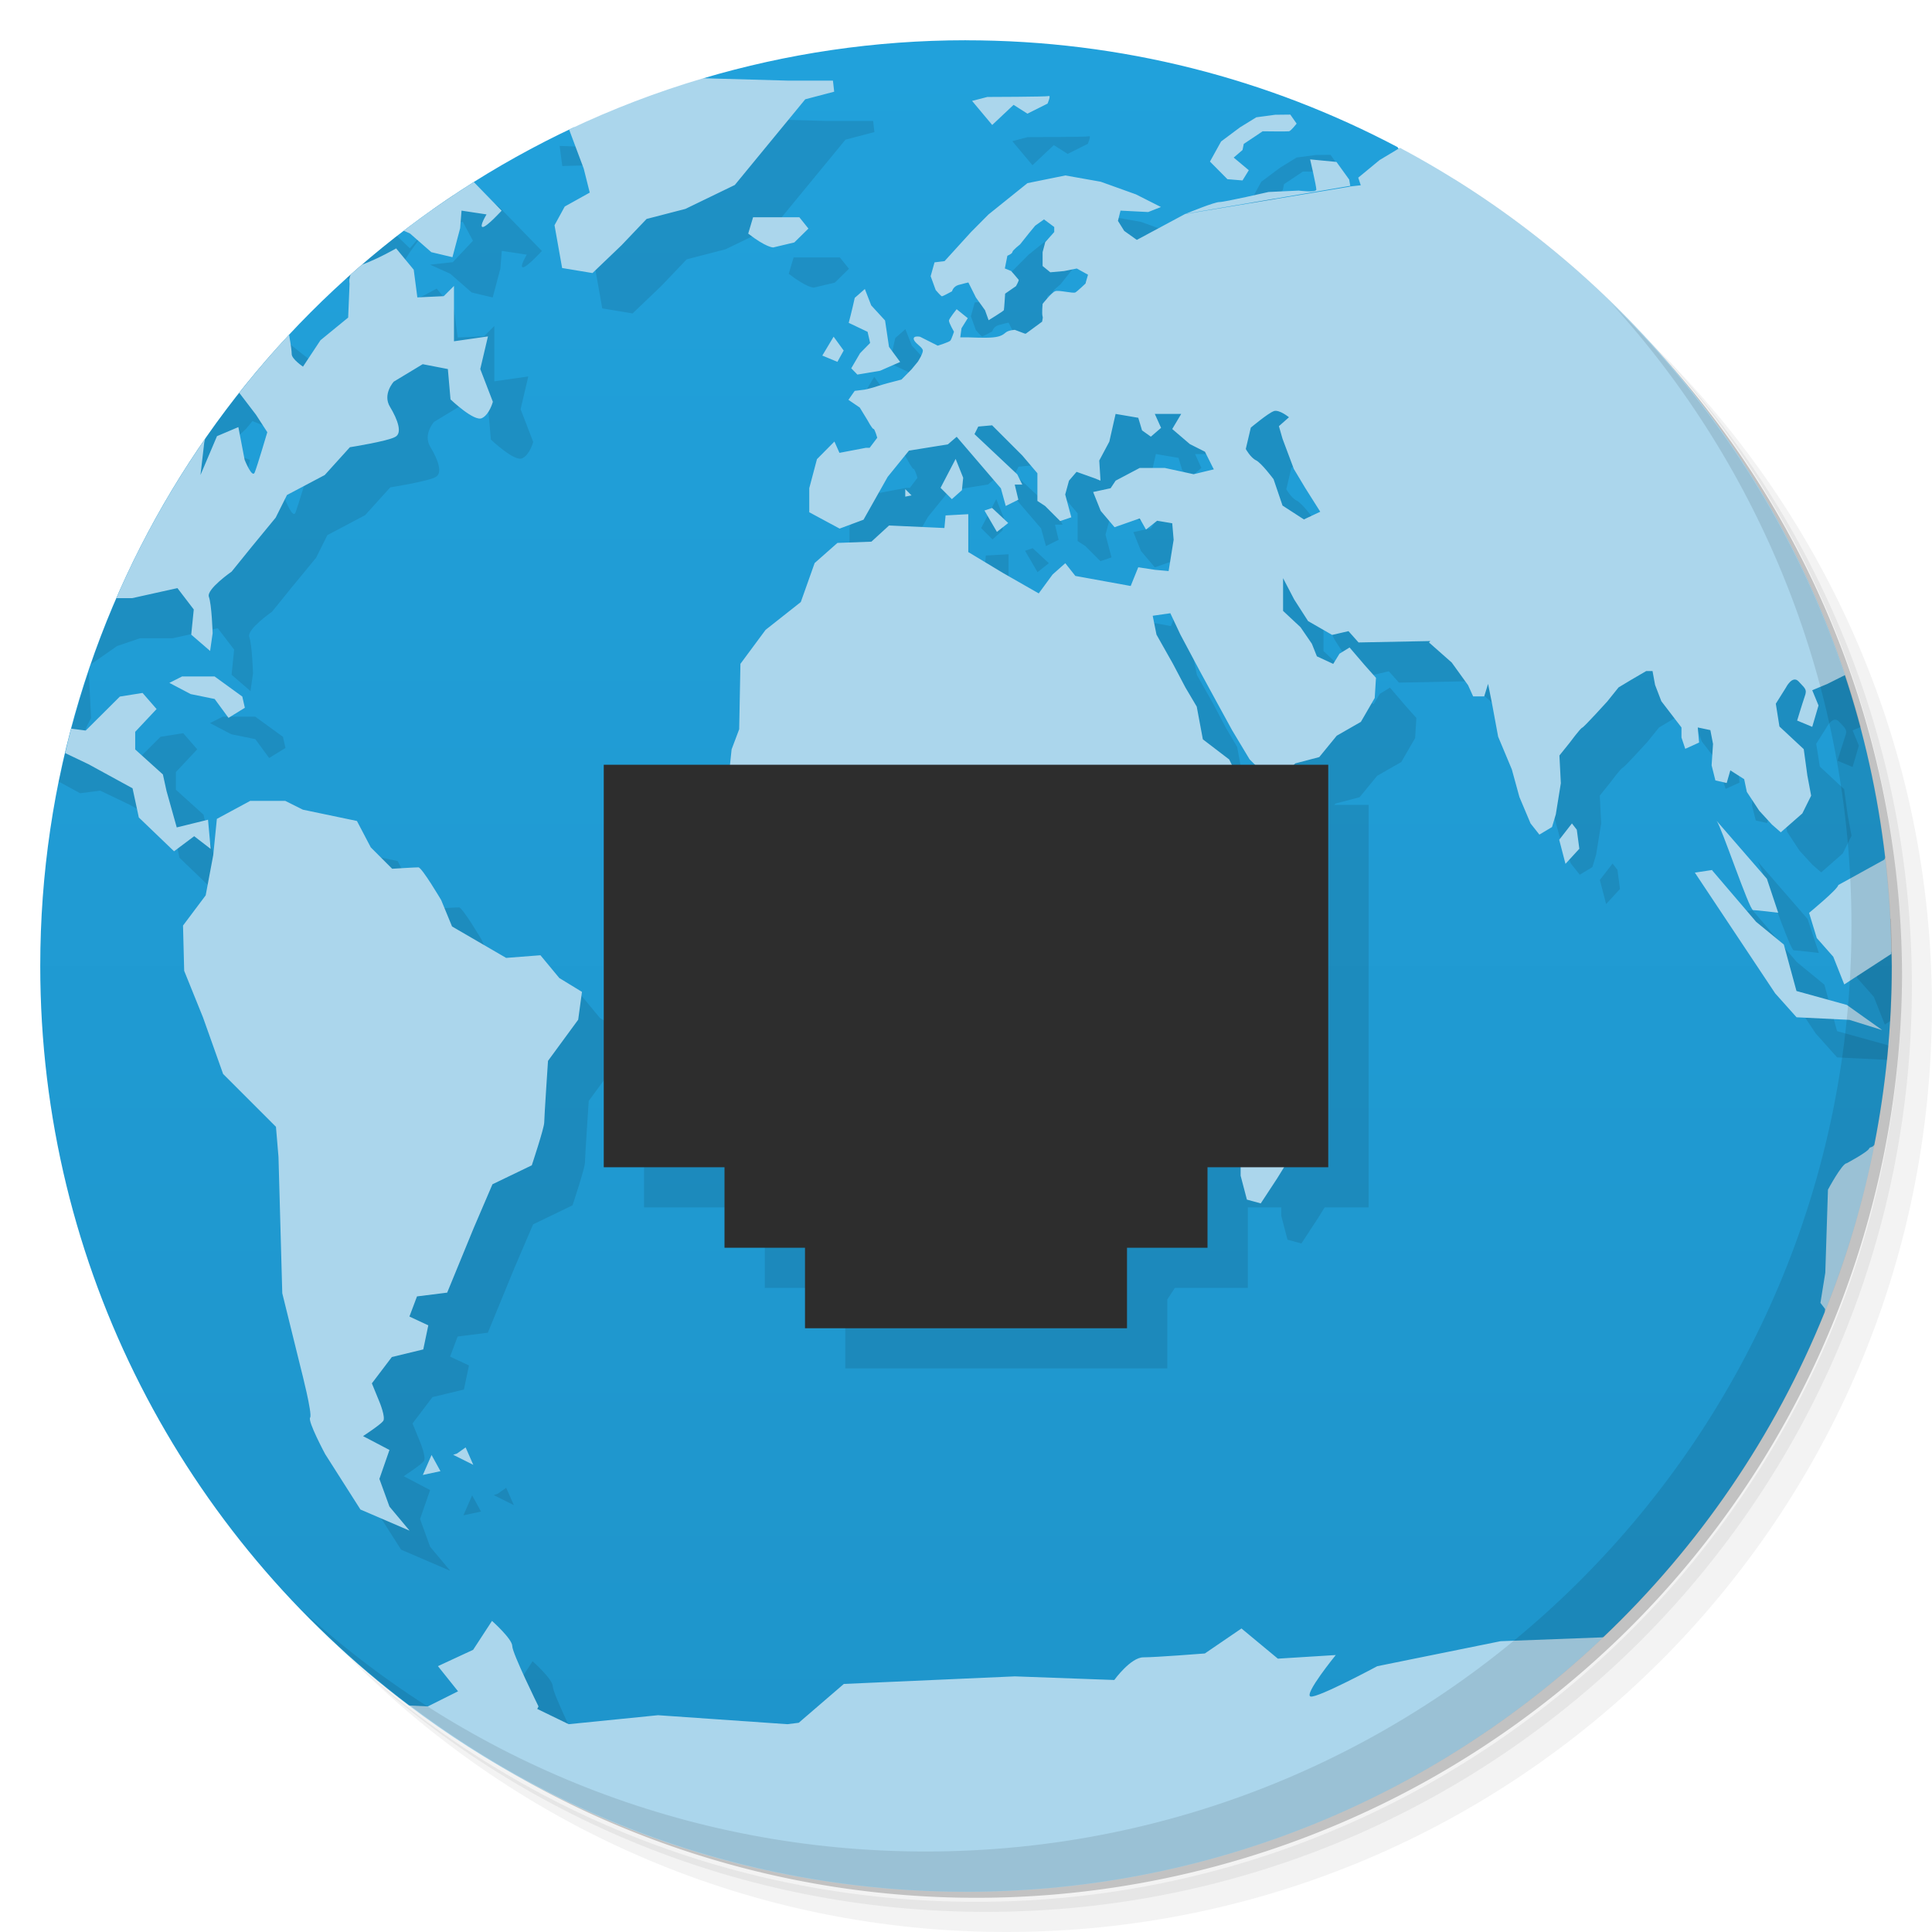 <svg xmlns="http://www.w3.org/2000/svg" viewBox="0 0 48 48">
 <defs>
  <linearGradient id="linearGradient3764" x1="1" x2="47" gradientUnits="userSpaceOnUse" gradientTransform="matrix(0,-1,1,0,-1.5e-6,48)">
   <stop style="stop-color:#1e94ca;stop-opacity:1"/>
   <stop offset="1" style="stop-color:#21a1db;stop-opacity:1"/>
  </linearGradient>
  
 </defs>
 <g>
  <path d="m 36.31 5 c 5.859 4.062 9.688 10.831 9.688 18.5 c 0 12.426 -10.07 22.5 -22.5 22.5 c -7.669 0 -14.438 -3.828 -18.5 -9.688 c 1.037 1.822 2.306 3.499 3.781 4.969 c 4.085 3.712 9.514 5.969 15.469 5.969 c 12.703 0 23 -10.298 23 -23 c 0 -5.954 -2.256 -11.384 -5.969 -15.469 c -1.469 -1.475 -3.147 -2.744 -4.969 -3.781 z m 4.969 3.781 c 3.854 4.113 6.219 9.637 6.219 15.719 c 0 12.703 -10.297 23 -23 23 c -6.081 0 -11.606 -2.364 -15.719 -6.219 c 4.16 4.144 9.883 6.719 16.219 6.719 c 12.703 0 23 -10.298 23 -23 c 0 -6.335 -2.575 -12.06 -6.719 -16.219 z" style="opacity:0.05"/>
  <path d="m 41.28 8.781 c 3.712 4.085 5.969 9.514 5.969 15.469 c 0 12.703 -10.297 23 -23 23 c -5.954 0 -11.384 -2.256 -15.469 -5.969 c 4.113 3.854 9.637 6.219 15.719 6.219 c 12.703 0 23 -10.298 23 -23 c 0 -6.081 -2.364 -11.606 -6.219 -15.719 z" style="opacity:0.1"/>
  <path d="m 31.25 2.375 c 8.615 3.154 14.75 11.417 14.75 21.13 c 0 12.426 -10.07 22.5 -22.5 22.5 c -9.708 0 -17.971 -6.135 -21.12 -14.75 a 23 23 0 0 0 44.875 -7 a 23 23 0 0 0 -16 -21.875 z" style="opacity:0.2"/>
 </g>
 <g>
  <path d="m 24 1 c -2.27 0 -4.462 0.334 -6.533 0.947 c 1.534 1.053 -1.25 2.02 -3.205 1.215 c -7.833 3.667 -13.262 11.617 -13.262 20.838 c 0 7.505 3.595 14.169 9.156 18.367 c 5.844 2.633 21.844 2.633 29.684 -1.699 c 2.366 -2.249 4.253 -4.995 5.494 -8.07 c 0 -0.001 0 -0.001 0 -0.002 c 0.234 -1.595 0.667 -3.594 1.23 -4.15 l 0.002 0 c 0.282 -1.438 0.434 -2.923 0.434 -4.443 c 0 -0.118 -0.006 -0.234 -0.008 -0.352 c -0.001 0 -0.001 0 -0.002 0 c -0.992 -0.649 -0.556 -1.182 -0.154 -2.348 c -0.185 -1.577 -0.527 -3.105 -1.014 -4.568 c -1.826 -0.738 -7.823 -7.734 -11.1 -13.08 c -3.203 -1.692 -6.85 -2.654 -10.725 -2.654 z" style="fill:url(#linearGradient3764);fill-opacity:1"/>
  <path d="m 17.1 2.906 l -0.844 0.25 l -0.977 0.066 l -0.594 0.434 l -0.781 -0.031 l 0.066 0.5 l 1.121 -0.031 l 0.41 1.094 l 0.148 0.598 l -0.621 0.348 l -0.254 0.465 l 0.189 1.063 l 0.754 0.125 l 0.719 -0.688 l 0.625 -0.656 l 0.965 -0.25 l 1.229 -0.594 l 0.719 -0.875 l 1.031 -1.254 l 0.719 -0.189 l -0.031 -0.275 l -1.121 0 l -3.469 -0.096 l -0.004 -0.002 z m 9.957 0.48 c -0.055 0.02 -1.527 0.021 -1.527 0.021 l -0.379 0.1 l 0.5 0.598 l 0.531 -0.5 l 0.344 0.219 l 0.5 -0.25 c 0 0 0.09 -0.212 0.031 -0.188 z m 6 0.461 l -0.375 0.004 l -0.469 0.063 l -0.406 0.25 l -0.469 0.35 l -0.277 0.5 l 0.434 0.438 l 0.375 0.031 l 0.156 -0.254 l -0.375 -0.314 l 0.219 -0.188 l 0.031 -0.152 l 0.469 -0.313 c 0 0 0.609 0.008 0.656 0 c 0.051 -0.012 0.189 -0.191 0.189 -0.191 l -0.158 -0.223 z m 3.064 0.605 l -0.221 0.146 l -0.625 0.375 l -0.531 0.438 l 0.063 0.189 l -0.277 0.031 l 0 0.004 l -4.084 0.68 l 0.018 -0.012 l -1.221 0.654 l -0.313 -0.223 l -0.156 -0.25 l 0.064 -0.254 l 0.688 0.035 l 0.316 -0.125 l -0.621 -0.314 l -0.875 -0.314 l -0.879 -0.156 l -0.941 0.191 l -0.969 0.779 l -0.436 0.439 l -0.654 0.719 l -0.25 0.031 l -0.096 0.344 l 0.125 0.344 c 0 0 0.133 0.156 0.156 0.156 c 0.02 0 0.25 -0.125 0.25 -0.125 c 0 0 0.027 -0.117 0.156 -0.156 c 0.133 -0.039 0.25 -0.063 0.25 -0.063 l 0.188 0.375 l 0.225 0.313 l 0.09 0.25 c 0 0 0.363 -0.223 0.379 -0.25 c 0.008 -0.031 0.031 -0.41 0.031 -0.41 l 0.271 -0.188 c 0 0 0.074 -0.133 0.066 -0.156 c -0.012 -0.02 -0.189 -0.219 -0.189 -0.219 l -0.154 -0.063 l 0.063 -0.316 c 0 0 0.125 -0.051 0.125 -0.094 c 0 -0.039 0.191 -0.189 0.191 -0.189 l 0.219 -0.275 l 0.156 -0.189 l 0.219 -0.156 l 0.254 0.189 l 0 0.125 l -0.223 0.25 l -0.066 0.25 l 0 0.344 l 0.191 0.156 l 0.344 -0.031 l 0.314 -0.063 l 0.277 0.154 l -0.063 0.221 c 0 0 -0.195 0.188 -0.25 0.219 c -0.059 0.031 -0.41 -0.063 -0.5 -0.031 c -0.09 0.031 -0.314 0.316 -0.314 0.316 c 0 0 -0.023 0.248 0 0.313 c 0.012 0.023 -0.004 0.071 -0.012 0.129 l -0.025 0.02 l -0.379 0.277 l -0.025 0 l -0.25 -0.094 c 0 0 -0.158 0.008 -0.225 0.066 c -0.063 0.051 -0.119 0.102 -0.313 0.121 c -0.191 0.02 -0.565 0 -0.6 0 l -0.219 0 l 0.031 -0.227 l 0.156 -0.25 l -0.277 -0.223 c 0 0 -0.184 0.23 -0.191 0.281 c -0.004 0.055 0.125 0.277 0.125 0.277 c 0 0 -0.059 0.184 -0.09 0.223 c -0.035 0.039 -0.313 0.125 -0.313 0.125 l -0.439 -0.223 c 0 0 -0.18 -0.038 -0.156 0.064 c 0.027 0.102 0.227 0.195 0.227 0.281 c 0 0.082 -0.125 0.275 -0.125 0.275 l -0.156 0.189 l -0.25 0.254 l -0.344 0.09 c 0 0 -0.251 0.07 -0.314 0.094 c -0.066 0.023 -0.254 0.066 -0.254 0.066 l -0.25 0.031 l -0.156 0.223 l 0.281 0.189 l 0.189 0.311 c 0 0 0.117 0.223 0.152 0.223 c 0.031 0 0.094 0.219 0.094 0.219 l -0.189 0.25 l -0.094 0 l -0.656 0.125 l -0.125 -0.281 l -0.434 0.438 l -0.191 0.723 l 0 0.598 l 0.754 0.406 l 0.594 -0.223 l 0.6 -1.063 l 0.529 -0.652 l 0.967 -0.156 l 0.219 -0.188 l 1.098 1.281 l 0.121 0.438 l 0.314 -0.156 l -0.09 -0.375 l 0.188 0 l -0.125 -0.254 l -1.063 -1 l 0.094 -0.188 l 0.344 -0.031 l 0.75 0.75 l 0.375 0.441 l 0 0.688 l 0.191 0.125 l 0.375 0.375 l 0.275 -0.094 l -0.15 -0.566 l 0.094 -0.344 l 0.188 -0.219 l 0.439 0.156 l 0.156 0.063 l -0.031 -0.5 l 0.25 -0.469 l 0.156 -0.689 l 0.563 0.096 l 0.094 0.313 l 0.219 0.156 l 0.254 -0.219 l -0.156 -0.346 l 0.656 0 l -0.223 0.375 l 0.438 0.375 l 0.375 0.189 l 0.219 0.438 l -0.5 0.121 l -0.719 -0.156 l -0.621 0 l -0.598 0.316 l -0.125 0.188 l -0.434 0.094 l 0.188 0.469 l 0.344 0.406 l 0.625 -0.219 l 0.156 0.277 l 0.277 -0.219 l 0.375 0.063 l 0.035 0.41 l -0.125 0.777 l -0.344 -0.031 l -0.41 -0.063 l -0.188 0.465 l -1.375 -0.25 l -0.25 -0.316 l -0.316 0.281 l -0.344 0.469 l -0.875 -0.5 l -0.875 -0.527 l 0 -0.941 l -0.564 0.031 l -0.029 0.313 l -1.375 -0.063 l -0.439 0.402 l -0.844 0.031 l -0.566 0.5 l -0.344 0.969 l -0.875 0.691 l -0.625 0.844 l -0.031 1.625 l -0.188 0.5 l -0.039 0.383 l -3.137 0 l 0 10 l 3 0 l 0 2 l 2 0 l 0 2 l 8 0 l 0 -1.711 l 0.188 -0.289 l 1.813 0 l 0 -2 l 0.83 0 l 0 0.207 l 0.156 0.596 l 0.344 0.094 l 0.41 -0.625 l 0.168 -0.271 l 1.092 0 l 0 -10 l -0.855 0 l 0.037 -0.035 l 0.594 -0.156 l 0.436 -0.531 l 0.6 -0.344 l 0.344 -0.594 l 0.031 -0.5 l -0.281 -0.316 l -0.375 -0.438 l -0.25 0.154 l -0.156 0.254 l -0.406 -0.188 l -0.125 -0.314 l -0.281 -0.41 l -0.434 -0.404 l 0 -0.814 l 0.277 0.531 l 0.344 0.535 l 0.598 0.344 l 0.406 -0.094 l 0.25 0.281 l 1.785 -0.035 l -0.035 0.035 l 0.566 0.5 l 0.406 0.563 l 0.125 0.277 l 0.273 0 l 0.098 -0.311 l 0.094 0.467 l 0.156 0.844 l 0.34 0.813 l 0.188 0.689 l 0.277 0.654 l 0.219 0.277 l 0.314 -0.188 l 0.094 -0.314 l 0.125 -0.775 l -0.035 -0.688 l 0.254 -0.316 c 0 0 0.266 -0.359 0.314 -0.375 c 0.043 -0.012 0.621 -0.65 0.621 -0.65 l 0.281 -0.35 l 0.313 -0.188 l 0.375 -0.219 l 0.156 0 l 0.063 0.344 l 0.156 0.406 l 0.5 0.65 l 0 0.25 l 0.094 0.281 l 0.344 -0.156 l -0.033 -0.375 l 0.313 0.066 l 0.066 0.344 l -0.035 0.531 l 0.094 0.375 l 0.281 0.064 l 0.09 -0.314 l 0.344 0.219 l 0.066 0.316 l 0.309 0.469 l 0.316 0.344 l 0.219 0.191 l 0.535 -0.469 l 0.219 -0.441 l -0.094 -0.5 l -0.09 -0.656 l -0.604 -0.563 l -0.09 -0.566 l 0.25 -0.396 c 0 0 0.16 -0.32 0.316 -0.156 c 0.148 0.168 0.223 0.188 0.152 0.375 c -0.063 0.184 -0.189 0.598 -0.189 0.598 l 0.375 0.156 l 0.156 -0.531 l -0.156 -0.379 l 0.203 -0.084 c -1.524 -5.721 -5.196 -10.563 -10.1 -13.611 l -0.006 0 z m -24.854 0.393 c -0.154 0.103 -0.305 0.21 -0.457 0.316 l -0.029 0.072 l 0.156 0.344 l 0.563 -0.064 l 0.25 0.469 l -0.5 0.531 l -0.563 0.063 l 0.5 0.225 l 0.531 0.465 l 0.523 0.125 l 0.191 -0.719 l 0.035 -0.439 l 0.621 0.094 c 0 0 -0.191 0.314 -0.094 0.314 c 0.098 0 0.469 -0.406 0.469 -0.406 l -1.066 -1.098 c 0 0 -0.434 -0.344 -0.563 -0.25 c -0.129 0.09 -0.469 0.063 -0.469 0.063 l -0.1 -0.104 z m 22.289 0.113 c 0 0 0.154 0.664 0.154 0.75 c 0 0.082 -0.439 0.025 -0.439 0.025 l -0.75 0.035 c 0 0 -1.086 0.25 -1.219 0.25 c -0.133 0 -0.762 0.262 -0.813 0.281 l -0.023 0.004 l -0.004 0.006 l 4.09 -0.695 l -0.027 -0.154 l -0.314 -0.439 l -0.654 -0.063 z m -22.939 0.711 l -0.434 0.5 l -0.32 -0.307 c -0.43 0.335 -0.85 0.682 -1.254 1.047 c 0.371 0.093 0.862 0.293 0.949 0.232 c 0.129 -0.094 0.625 -0.875 0.625 -0.875 l 0.434 -0.598 z m 9.1 0.727 l -0.121 0.406 c 0.449 0.348 0.621 0.344 0.621 0.344 l 0.525 -0.125 l 0.35 -0.344 l -0.225 -0.281 l -1.15 0 z m -8.867 0.773 c 0 0 -0.432 0.25 -0.85 0.406 c -0.414 0.156 -0.309 0.469 -0.309 0.469 l -0.035 0.844 l -0.688 0.563 l -0.436 0.656 c 0 0 -0.279 -0.188 -0.279 -0.313 c 0 -0.125 -0.064 -0.469 -0.064 -0.469 l -0.719 -0.563 c 0 0 -0.22 -0.17 -0.398 -0.328 c -2.12 2.305 -3.77 5.05 -4.813 8.07 l 0.652 -0.455 l 0.566 -0.191 l 0.809 0 l 1.125 -0.25 l 0.406 0.531 l -0.063 0.625 l 0.469 0.406 l 0.063 -0.441 c 0 0 -0.023 -0.719 -0.094 -0.906 c -0.063 -0.188 0.566 -0.625 0.566 -0.625 l 0.496 -0.613 l 0.598 -0.727 l 0.281 -0.563 l 0.938 -0.496 l 0.625 -0.691 c 0 0 0.934 -0.148 1.121 -0.254 c 0.191 -0.09 0.066 -0.434 -0.125 -0.75 c -0.191 -0.313 0.094 -0.625 0.094 -0.625 l 0.719 -0.434 l 0.625 0.121 l 0.066 0.754 c 0 0 0.59 0.563 0.781 0.465 c 0.188 -0.09 0.27 -0.406 0.27 -0.406 l -0.313 -0.813 l 0.191 -0.813 l -0.844 0.121 l 0 -1.375 l -0.254 0.254 l -0.656 0.031 l -0.09 -0.688 l -0.434 -0.529 z m 11.643 1.01 l -0.25 0.219 c -0.066 0.305 -0.148 0.621 -0.148 0.621 l 0.469 0.223 l 0.063 0.277 l -0.25 0.254 l -0.219 0.375 l 0.152 0.156 l 0.563 -0.094 l 0.5 -0.219 l -0.277 -0.375 l -0.098 -0.656 l -0.344 -0.375 l -0.16 -0.406 z m -0.773 1.184 l -0.281 0.469 l 0.375 0.156 l 0.156 -0.281 l -0.25 -0.344 z m -15.445 1.092 l 0.006 0.008 l 0.656 0.275 l 0.434 0.566 l 0.281 0.434 c 0 0 -0.249 0.844 -0.313 1 c -0.063 0.156 -0.25 -0.313 -0.25 -0.313 l -0.156 -0.814 l -0.531 0.227 l -0.41 0.965 l 0.094 -0.813 l 0.125 -0.563 l -0.654 -0.25 l 0.563 -0.531 l 0.156 -0.191 z m 26.383 0.758 c 0.137 -0.043 0.375 0.152 0.375 0.152 l -0.25 0.223 l 0.09 0.313 l 0.281 0.75 l 0.281 0.469 l 0.375 0.594 l -0.406 0.191 l -0.531 -0.344 l -0.223 -0.656 c 0 0 -0.303 -0.406 -0.436 -0.469 c -0.137 -0.066 -0.256 -0.281 -0.256 -0.281 l 0.125 -0.531 c 0 0 0.431 -0.359 0.564 -0.406 l 0.01 -0.004 z m -7.906 1.188 l -0.375 0.719 l 0.281 0.281 l 0.25 -0.223 l 0.031 -0.311 l -0.188 -0.467 z m -1.252 0.75 l 0 0.188 l 0.156 -0.031 l -0.156 -0.156 z m 2.156 0.469 l -0.188 0.064 l 0.309 0.531 l 0.281 -0.223 l -0.402 -0.373 z m 4.422 2.615 l 0.25 0.531 l 0.5 0.938 l 0.375 0.689 l 0.41 0.75 l 0.434 0.723 l 0.135 0.135 l -0.576 0 l -0.066 -0.133 l -0.652 -0.5 l -0.152 -0.813 l -0.281 -0.475 l -0.313 -0.594 l -0.406 -0.719 l -0.094 -0.469 l 0.438 -0.064 z m -27.873 0.449 c -0.299 0.89 -0.549 1.803 -0.738 2.738 l 0.523 0.285 l 0.5 -0.064 l 0.719 0.344 l 1.094 0.598 l 0.156 0.725 l 0.875 0.84 l 0.5 -0.375 l 0.41 0.316 l -0.066 -0.725 l -0.777 0.191 l -0.254 -0.906 l -0.09 -0.41 l -0.688 -0.621 l 0 -0.438 l 0.531 -0.566 l -0.348 -0.4 l -0.564 0.09 l -0.848 0.844 l -0.689 -0.09 c 0 0 -0.313 -0.531 -0.379 -0.656 c -0.063 -0.125 0.191 -0.563 0.191 -0.563 l -0.059 -1.156 z m 3.322 1.121 l 0 0.004 l -0.309 0.156 l 0.529 0.277 l 0.596 0.121 l 0.344 0.469 l 0.406 -0.25 l -0.064 -0.277 l -0.688 -0.5 l -0.814 0 z m 2.568 3.09 l -0.875 0.004 l -0.006 0.004 l -0.816 0.441 l -0.09 0.898 l -0.189 1 l -0.563 0.75 l 0.029 1.125 l 0.467 1.156 l 0.5 1.406 l 1.313 1.313 l 0.064 0.75 l 0.094 3.387 l 0.469 1.898 c 0 0 0.285 1.103 0.223 1.189 c -0.066 0.09 0.375 0.91 0.375 0.91 l 0.875 1.375 l 1.221 0.525 l -0.5 -0.598 l -0.25 -0.689 l 0.25 -0.719 l -0.656 -0.344 c 0 0 0.434 -0.285 0.5 -0.375 c 0.066 -0.09 -0.09 -0.469 -0.09 -0.469 l -0.191 -0.467 l 0.496 -0.654 l 0.781 -0.189 l 0.125 -0.598 l -0.469 -0.219 l 0.188 -0.5 l 0.75 -0.094 l 0.656 -1.598 l 0.469 -1.094 l 0.979 -0.473 c 0 0 0.309 -0.927 0.309 -1.063 c 0 -0.129 0.094 -1.531 0.094 -1.531 l 0.75 -1.023 l 0.094 -0.691 l -0.563 -0.344 l -0.469 -0.566 l -0.854 0.066 l -1.344 -0.781 l -0.27 -0.656 c 0 0 -0.48 -0.813 -0.566 -0.813 c -0.086 0 -0.65 0.035 -0.65 0.035 l -0.531 -0.531 l -0.344 -0.656 l -1.346 -0.281 l -0.438 -0.219 z m 35.563 0.496 c 0.113 0.129 0.813 2.219 0.906 2.219 c 0.09 0 0.625 0.066 0.625 0.066 l -0.281 -0.846 l -1.25 -1.439 z m -3.594 0.064 l -0.316 0.406 l 0.156 0.6 l 0.344 -0.375 l -0.063 -0.475 l -0.121 -0.156 z m 3.49 1.156 l -0.438 0.066 l 1.996 3 l 0.531 0.594 l 1.246 0.061 c 0.012 -0.116 0.017 -0.233 0.027 -0.35 l -0.025 -0.018 l -1.25 -0.346 l -0.314 -1.154 l -0.688 -0.564 l -1.094 -1.281 l 0.008 -0.008 z m 3.424 0.213 l -0.297 0.162 c 0 0.094 -0.727 0.691 -0.727 0.691 l 0.191 0.625 l 0.41 0.465 l 0.273 0.688 l 0.135 -0.088 c 0.027 -0.453 0.043 -0.906 0.043 -1.365 c 0 -0.394 -0.01 -0.788 -0.029 -1.178 z m -34.402 14.14 l -0.215 0.15 l -0.094 0.031 l 0.5 0.25 l -0.191 -0.432 z m -0.848 0.184 l 0.002 0.004 l 0.002 -0.004 l -0.004 0 z m 0.002 0.004 l -0.217 0.496 l 0.438 -0.094 l -0.221 -0.402 z m 1.502 4.121 l -0.469 0.719 l -0.875 0.406 l 0.5 0.625 l 1.998 0.373 c 0 0 -0.652 -1.32 -0.652 -1.5 c 0 -0.176 -0.5 -0.621 -0.5 -0.621 l -0.002 -0.002 z" style="fill:#000;opacity:0.1;fill-opacity:1"/>
  <path d="m 17.475,1.943 c -1.152,0.34 -2.267,0.767 -3.336,1.275 l 0.363,0.969 0.15,0.598 -0.621,0.346 -0.254,0.465 0.189,1.063 0.754,0.125 0.719,-0.688 0.625,-0.656 0.965,-0.25 1.227,-0.594 0.719,-0.875 1.031,-1.254 0.719,-0.189 -0.031,-0.275 -1.121,0 -2.098,-0.059 z m 8.582,0.443 C 26.002,2.406 24.53,2.409 24.53,2.409 l -0.379,0.098 0.5,0.598 0.531,-0.5 0.344,0.219 0.5,-0.25 c 0,0 0.09,-0.211 0.031,-0.188 z m 6,0.461 -0.375,0.004 -0.469,0.063 -0.406,0.25 -0.469,0.35 -0.277,0.5 0.434,0.438 L 30.87,4.483 31.026,4.229 30.651,3.915 30.87,3.727 30.901,3.575 31.37,3.262 c 0,0 0.609,0.008 0.656,0 0.051,-0.012 0.188,-0.191 0.188,-0.191 L 32.058,2.848 Z m 2.717,0.83 -0.498,0.299 -0.531,0.438 0.063,0.189 -0.277,0.031 0,0.004 -4.084,0.68 L 29.463,5.306 28.244,5.96 27.931,5.737 27.775,5.487 27.839,5.233 28.527,5.268 28.843,5.143 28.222,4.829 27.347,4.515 26.468,4.359 25.527,4.55 l -0.969,0.779 -0.436,0.439 -0.654,0.719 -0.25,0.031 -0.096,0.344 0.125,0.344 c 0,0 0.133,0.156 0.156,0.156 0.02,0 0.25,-0.125 0.25,-0.125 0,0 0.027,-0.117 0.156,-0.156 0.133,-0.039 0.25,-0.063 0.25,-0.063 l 0.188,0.375 0.225,0.313 0.09,0.25 c 0,0 0.363,-0.223 0.379,-0.25 0.008,-0.031 0.031,-0.41 0.031,-0.41 l 0.271,-0.188 c 0,0 0.074,-0.133 0.066,-0.156 C 25.297,6.932 25.121,6.733 25.121,6.733 L 24.965,6.67 25.028,6.354 c 0,0 0.125,-0.051 0.125,-0.094 0,-0.039 0.191,-0.189 0.191,-0.189 l 0.219,-0.275 0.156,-0.189 0.219,-0.156 0.254,0.189 0,0.125 -0.223,0.25 -0.066,0.25 0,0.344 0.191,0.156 0.344,-0.031 0.314,-0.063 0.279,0.154 -0.064,0.221 c 0,0 -0.195,0.188 -0.25,0.219 -0.059,0.031 -0.41,-0.063 -0.5,-0.031 -0.09,0.031 -0.314,0.316 -0.314,0.316 0,0 -0.023,0.249 0,0.313 0.012,0.023 -0.004,0.071 -0.012,0.129 l -0.025,0.018 -0.379,0.279 -0.025,0 -0.25,-0.094 c 0,0 -0.158,0.008 -0.225,0.066 -0.063,0.051 -0.12,0.102 -0.313,0.121 -0.191,0.02 -0.563,0 -0.598,0 l -0.219,0 0.031,-0.227 0.156,-0.25 -0.277,-0.223 c 0,0 -0.184,0.23 -0.191,0.281 -0.004,0.055 0.125,0.279 0.125,0.279 0,0 -0.059,0.182 -0.09,0.221 -0.035,0.039 -0.313,0.125 -0.313,0.125 L 22.859,8.367 c 0,0 -0.18,-0.038 -0.156,0.064 0.027,0.102 0.225,0.195 0.225,0.281 0,0.082 -0.125,0.275 -0.125,0.275 l -0.156,0.189 -0.25,0.254 -0.344,0.09 c 0,0 -0.251,0.07 -0.314,0.094 -0.066,0.023 -0.254,0.066 -0.254,0.066 l -0.25,0.031 -0.156,0.223 0.281,0.191 0.189,0.309 c 0,0 0.119,0.223 0.154,0.223 0.031,0 0.092,0.219 0.092,0.219 l -0.189,0.25 -0.094,0 -0.656,0.125 -0.125,-0.281 -0.434,0.438 -0.191,0.721 0,0.598 0.754,0.406 0.594,-0.221 0.6,-1.064 0.529,-0.652 0.967,-0.156 0.219,-0.188 1.098,1.281 0.121,0.438 0.313,-0.156 -0.09,-0.375 0.188,0 -0.125,-0.254 -1.063,-1 0.094,-0.188 0.344,-0.031 0.75,0.75 0.375,0.441 0,0.688 0.191,0.125 0.375,0.375 0.277,-0.094 -0.152,-0.566 0.094,-0.344 0.188,-0.219 0.439,0.156 0.156,0.063 -0.031,-0.5 0.25,-0.469 0.156,-0.689 0.563,0.096 0.094,0.313 0.219,0.156 0.254,-0.219 -0.156,-0.346 0.656,0 -0.223,0.375 0.438,0.375 0.375,0.189 0.219,0.438 -0.5,0.121 -0.719,-0.156 -0.621,0 -0.598,0.316 -0.125,0.188 -0.434,0.094 0.188,0.469 0.344,0.406 0.625,-0.219 0.156,0.277 0.277,-0.219 0.375,0.063 0.035,0.41 -0.125,0.777 -0.344,-0.031 -0.41,-0.063 -0.188,0.465 -1.375,-0.25 -0.25,-0.316 -0.316,0.281 -0.344,0.469 -0.875,-0.5 -0.875,-0.527 0,-0.941 -0.564,0.031 -0.029,0.313 -1.375,-0.063 -0.439,0.402 -0.844,0.031 -0.566,0.5 -0.344,0.969 -0.875,0.691 -0.625,0.844 -0.031,1.625 -0.188,0.5 -0.063,0.598 0.375,0.652 12.331,-0.436 -0.281,-0.563 -0.654,-0.5 -0.152,-0.813 -0.281,-0.475 -0.313,-0.594 -0.406,-0.719 -0.094,-0.469 0.438,-0.063 0.25,0.531 0.5,0.938 0.375,0.688 0.41,0.75 0.434,0.723 0.602,0.6 0.535,-0.5 0.594,-0.156 0.434,-0.531 0.6,-0.344 0.344,-0.594 0.031,-0.5 -0.281,-0.316 -0.375,-0.438 -0.25,0.154 -0.156,0.254 -0.406,-0.188 -0.125,-0.313 -0.281,-0.41 -0.434,-0.406 0,-0.813 0.277,0.531 0.344,0.535 0.598,0.344 0.406,-0.094 0.25,0.281 1.785,-0.035 -0.035,0.035 0.566,0.5 0.406,0.563 0.125,0.277 0.275,0 0.096,-0.311 0.094,0.467 0.156,0.844 0.34,0.813 0.189,0.688 0.277,0.656 0.219,0.277 0.314,-0.188 0.094,-0.314 0.125,-0.775 -0.035,-0.689 0.254,-0.316 c 0,0 0.265,-0.359 0.313,-0.375 0.043,-0.012 0.621,-0.65 0.621,-0.65 l 0.281,-0.35 0.313,-0.188 0.375,-0.219 0.156,0 0.063,0.344 0.156,0.406 0.5,0.652 0,0.25 0.094,0.281 0.344,-0.156 -0.033,-0.375 0.313,0.066 0.066,0.344 -0.035,0.531 0.094,0.375 0.281,0.064 0.09,-0.314 0.344,0.219 0.066,0.316 0.309,0.469 0.316,0.344 0.219,0.191 0.535,-0.469 0.219,-0.441 -0.094,-0.5 -0.09,-0.656 -0.604,-0.563 -0.09,-0.566 0.25,-0.398 c 0,0 0.16,-0.32 0.316,-0.156 0.148,0.168 0.223,0.188 0.152,0.375 -0.063,0.184 -0.188,0.598 -0.188,0.598 l 0.375,0.156 0.156,-0.531 -0.156,-0.379 0.375,-0.156 0.441,-0.221 C 43.97,11.116 39.966,6.432 34.781,3.672 Z M 29.461,5.306 29.457,5.312 33.547,4.617 33.52,4.461 33.204,4.023 32.55,3.96 c 0,0 0.154,0.664 0.154,0.75 0,0.082 -0.438,0.025 -0.438,0.025 l -0.75,0.035 c 0,0 -1.086,0.25 -1.219,0.25 -0.133,0 -0.762,0.262 -0.813,0.281 L 29.461,5.305 Z M 11.773,4.523 c -0.6,0.377 -1.182,0.78 -1.742,1.209 l 0.154,0.068 0.531,0.465 0.525,0.125 0.191,-0.719 0.035,-0.438 0.621,0.094 c 0,0 -0.191,0.313 -0.094,0.313 0.098,0 0.469,-0.406 0.469,-0.406 L 11.772,4.523 Z m 6.937,0.875 -0.121,0.406 c 0.449,0.348 0.621,0.344 0.621,0.344 L 19.735,6.023 20.085,5.679 19.86,5.398 Z M 9.843,6.171 c 0,0 -0.432,0.25 -0.85,0.406 C 8.991,6.579 8.989,6.579 8.987,6.581 8.896,6.66 8.804,6.737 8.714,6.817 8.661,6.937 8.685,7.046 8.685,7.046 L 8.65,7.89 7.962,8.453 7.528,9.109 c 0,0 -0.281,-0.188 -0.281,-0.313 0,-0.125 -0.063,-0.469 -0.063,-0.469 L 7.176,8.321 C 6.746,8.783 6.335,9.263 5.944,9.759 l 0.416,0.545 0.281,0.434 c 0,0 -0.249,0.844 -0.313,1 -0.063,0.156 -0.25,-0.313 -0.25,-0.313 l -0.156,-0.814 -0.531,0.225 -0.41,0.965 0.094,-0.811 0.02,-0.086 c -0.858,1.237 -1.6,2.56 -2.205,3.957 l 0.393,0 1.125,-0.25 0.406,0.531 -0.063,0.625 0.469,0.406 0.063,-0.441 c 0,0 -0.023,-0.719 -0.094,-0.906 -0.063,-0.188 0.566,-0.625 0.566,-0.625 L 6.251,13.588 6.849,12.861 7.13,12.298 8.068,11.802 8.693,11.111 c 0,0 0.934,-0.148 1.121,-0.254 0.191,-0.09 0.066,-0.434 -0.125,-0.75 C 9.498,9.794 9.783,9.482 9.783,9.482 l 0.719,-0.434 0.625,0.121 0.066,0.754 c 0,0 0.59,0.563 0.781,0.465 0.188,-0.09 0.271,-0.406 0.271,-0.406 l -0.313,-0.813 0.191,-0.811 -0.844,0.121 0,-1.375 L 11.025,7.358 10.369,7.389 10.279,6.701 9.841,6.17 Z m 11.643,1.01 -0.25,0.219 c -0.066,0.305 -0.15,0.621 -0.15,0.621 l 0.469,0.223 0.063,0.277 -0.25,0.254 -0.219,0.375 0.152,0.156 0.563,-0.094 0.5,-0.219 L 22.087,8.618 21.989,7.962 21.645,7.587 21.487,7.181 Z M 20.711,8.365 20.43,8.834 20.805,8.99 20.961,8.709 Z m 10.938,1.848 c 0.137,-0.043 0.375,0.154 0.375,0.154 l -0.25,0.221 0.09,0.313 0.281,0.75 0.281,0.469 0.375,0.594 -0.406,0.191 -0.531,-0.344 -0.223,-0.656 c 0,0 -0.303,-0.406 -0.436,-0.469 -0.137,-0.066 -0.254,-0.281 -0.254,-0.281 l 0.125,-0.531 c 0,0 0.431,-0.359 0.564,-0.406 l 0.008,-0.004 z m -7.906,1.188 -0.375,0.719 0.281,0.281 0.25,-0.223 0.031,-0.309 -0.188,-0.469 z m -1.252,0.75 0,0.188 0.156,-0.031 -0.156,-0.156 z m 2.156,0.469 -0.188,0.064 0.309,0.531 0.281,-0.221 -0.402,-0.375 z m -20.13,4.186 0,0.004 -0.309,0.156 0.531,0.279 0.594,0.121 0.344,0.469 0.406,-0.25 -0.063,-0.279 -0.689,-0.5 z M 3.542,17.216 2.978,17.306 2.13,18.15 1.767,18.103 C 1.714,18.304 1.666,18.507 1.619,18.71 l 0.58,0.277 1.094,0.598 0.156,0.725 0.875,0.84 0.5,-0.375 0.41,0.316 -0.066,-0.725 -0.777,0.191 -0.254,-0.906 -0.09,-0.41 -0.688,-0.621 0,-0.438 0.531,-0.566 z m 2.668,2.684 -0.006,0.004 -0.816,0.441 -0.09,0.9 -0.188,1 -0.563,0.75 0.029,1.125 0.467,1.156 0.5,1.406 1.313,1.313 0.063,0.75 0.094,3.385 0.469,1.9 c 0,0 0.285,1.103 0.223,1.189 -0.066,0.09 0.375,0.91 0.375,0.91 l 0.875,1.375 1.221,0.525 -0.5,-0.598 -0.25,-0.688 0.25,-0.719 L 9.02,35.68 c 0,0 0.434,-0.285 0.5,-0.375 0.066,-0.09 -0.09,-0.469 -0.09,-0.469 l -0.191,-0.467 0.496,-0.654 0.781,-0.189 0.125,-0.598 -0.469,-0.219 0.188,-0.5 0.75,-0.094 0.656,-1.598 0.469,-1.094 0.977,-0.471 c 0,0 0.309,-0.928 0.309,-1.064 0,-0.129 0.094,-1.531 0.094,-1.531 l 0.75,-1.023 0.094,-0.691 -0.563,-0.344 -0.469,-0.566 -0.852,0.066 -1.344,-0.781 -0.27,-0.656 c 0,0 -0.48,-0.813 -0.566,-0.813 -0.086,0 -0.652,0.035 -0.652,0.035 L 9.212,21.053 8.868,20.397 7.524,20.116 7.086,19.897 l -0.875,0 z m 36.438,0.492 c 0.113,0.129 0.813,2.219 0.906,2.219 0.09,0 0.625,0.066 0.625,0.066 l -0.281,-0.844 z m -3.594,0.066 -0.316,0.406 0.156,0.598 0.344,-0.375 -0.063,-0.473 z m 7.787,0.885 -1.17,0.646 c 0,0.094 -0.725,0.691 -0.725,0.691 l 0.191,0.625 0.41,0.465 0.273,0.688 1.17,-0.76 c -0.01,-0.796 -0.061,-1.581 -0.15,-2.355 z m -4.297,0.271 -0.436,0.066 1.996,3 0.531,0.594 1.313,0.064 0.814,0.254 -0.879,-0.625 -1.25,-0.346 -0.314,-1.154 -0.688,-0.564 -1.094,-1.281 0.006,-0.008 z m -11.311,6.689 -0.41,0.344 0,0.563 0.156,0.594 0.344,0.094 0.41,-0.625 0.25,-0.406 -0.063,-0.5 z m 15.329,0.172 c -0.05,0.017 -0.115,0.036 -0.119,0.051 -0.02,0.086 -0.563,0.375 -0.563,0.375 -0.113,0 -0.465,0.656 -0.465,0.656 l -0.066,2.063 -0.121,0.75 0.129,0.168 c 0.52,-1.3 0.928,-2.658 1.205,-4.063 z m -34.994,7.486 -0.215,0.152 -0.094,0.031 0.5,0.25 -0.191,-0.434 z m -0.848,0.184 0.002,0.004 0.002,-0.004 z m 0.002,0.004 -0.217,0.496 0.438,-0.094 z m 1.502,4.121 -0.469,0.719 -0.875,0.406 0.5,0.625 -0.75,0.375 -0.473,-0.023 c 3.851,2.907 8.645,4.631 13.842,4.631 6.137,0 11.708,-2.408 15.832,-6.324 l -2.549,0.096 -3.064,0.621 c 0,0 -1.477,0.793 -1.656,0.754 -0.18,-0.043 0.625,-1.031 0.625,-1.031 l -1.439,0.09 -0.904,-0.75 -0.91,0.621 c 0,0 -1.215,0.096 -1.527,0.096 -0.316,0 -0.723,0.563 -0.723,0.563 l -2.469,-0.09 -4.25,0.188 -1.121,0.965 -0.281,0.035 -3.215,-0.223 -2.219,0.223 -0.781,-0.379 0.031,-0.063 c 0,0 -0.652,-1.32 -0.652,-1.5 0,-0.176 -0.5,-0.621 -0.5,-0.621 l -0.002,-0.002 z" style="fill:#abd6ec;fill-opacity:1"/>
 </g>
 <g>
  <g style="clip-path:url(#clipPath-815208615)">
   <g transform="translate(1,1)">
    <g style="opacity:0.1">
     <!-- color: #5fad38 -->
    </g>
   </g>
  </g>
 </g>
 <g>
  <g style="clip-path:url(#clipPath-826576853)">
   <!-- color: #5fad38 -->
  </g>
 </g>
 <g>
  <path d="m 40.03 7.531 c 3.712 4.084 5.969 9.514 5.969 15.469 0 12.703 -10.297 23 -23 23 c -5.954 0 -11.384 -2.256 -15.469 -5.969 4.178 4.291 10.01 6.969 16.469 6.969 c 12.703 0 23 -10.298 23 -23 0 -6.462 -2.677 -12.291 -6.969 -16.469 z" style="opacity:0.1"/>
 </g>
 <path d="m 15 19 0 10 3 0 0 2 2 0 0 2 8 0 0 -2 2 0 0 -2 3 0 0 -10 z" style="fill:#2d2d2d;fill-opacity:1;stroke:none"/>
</svg>
